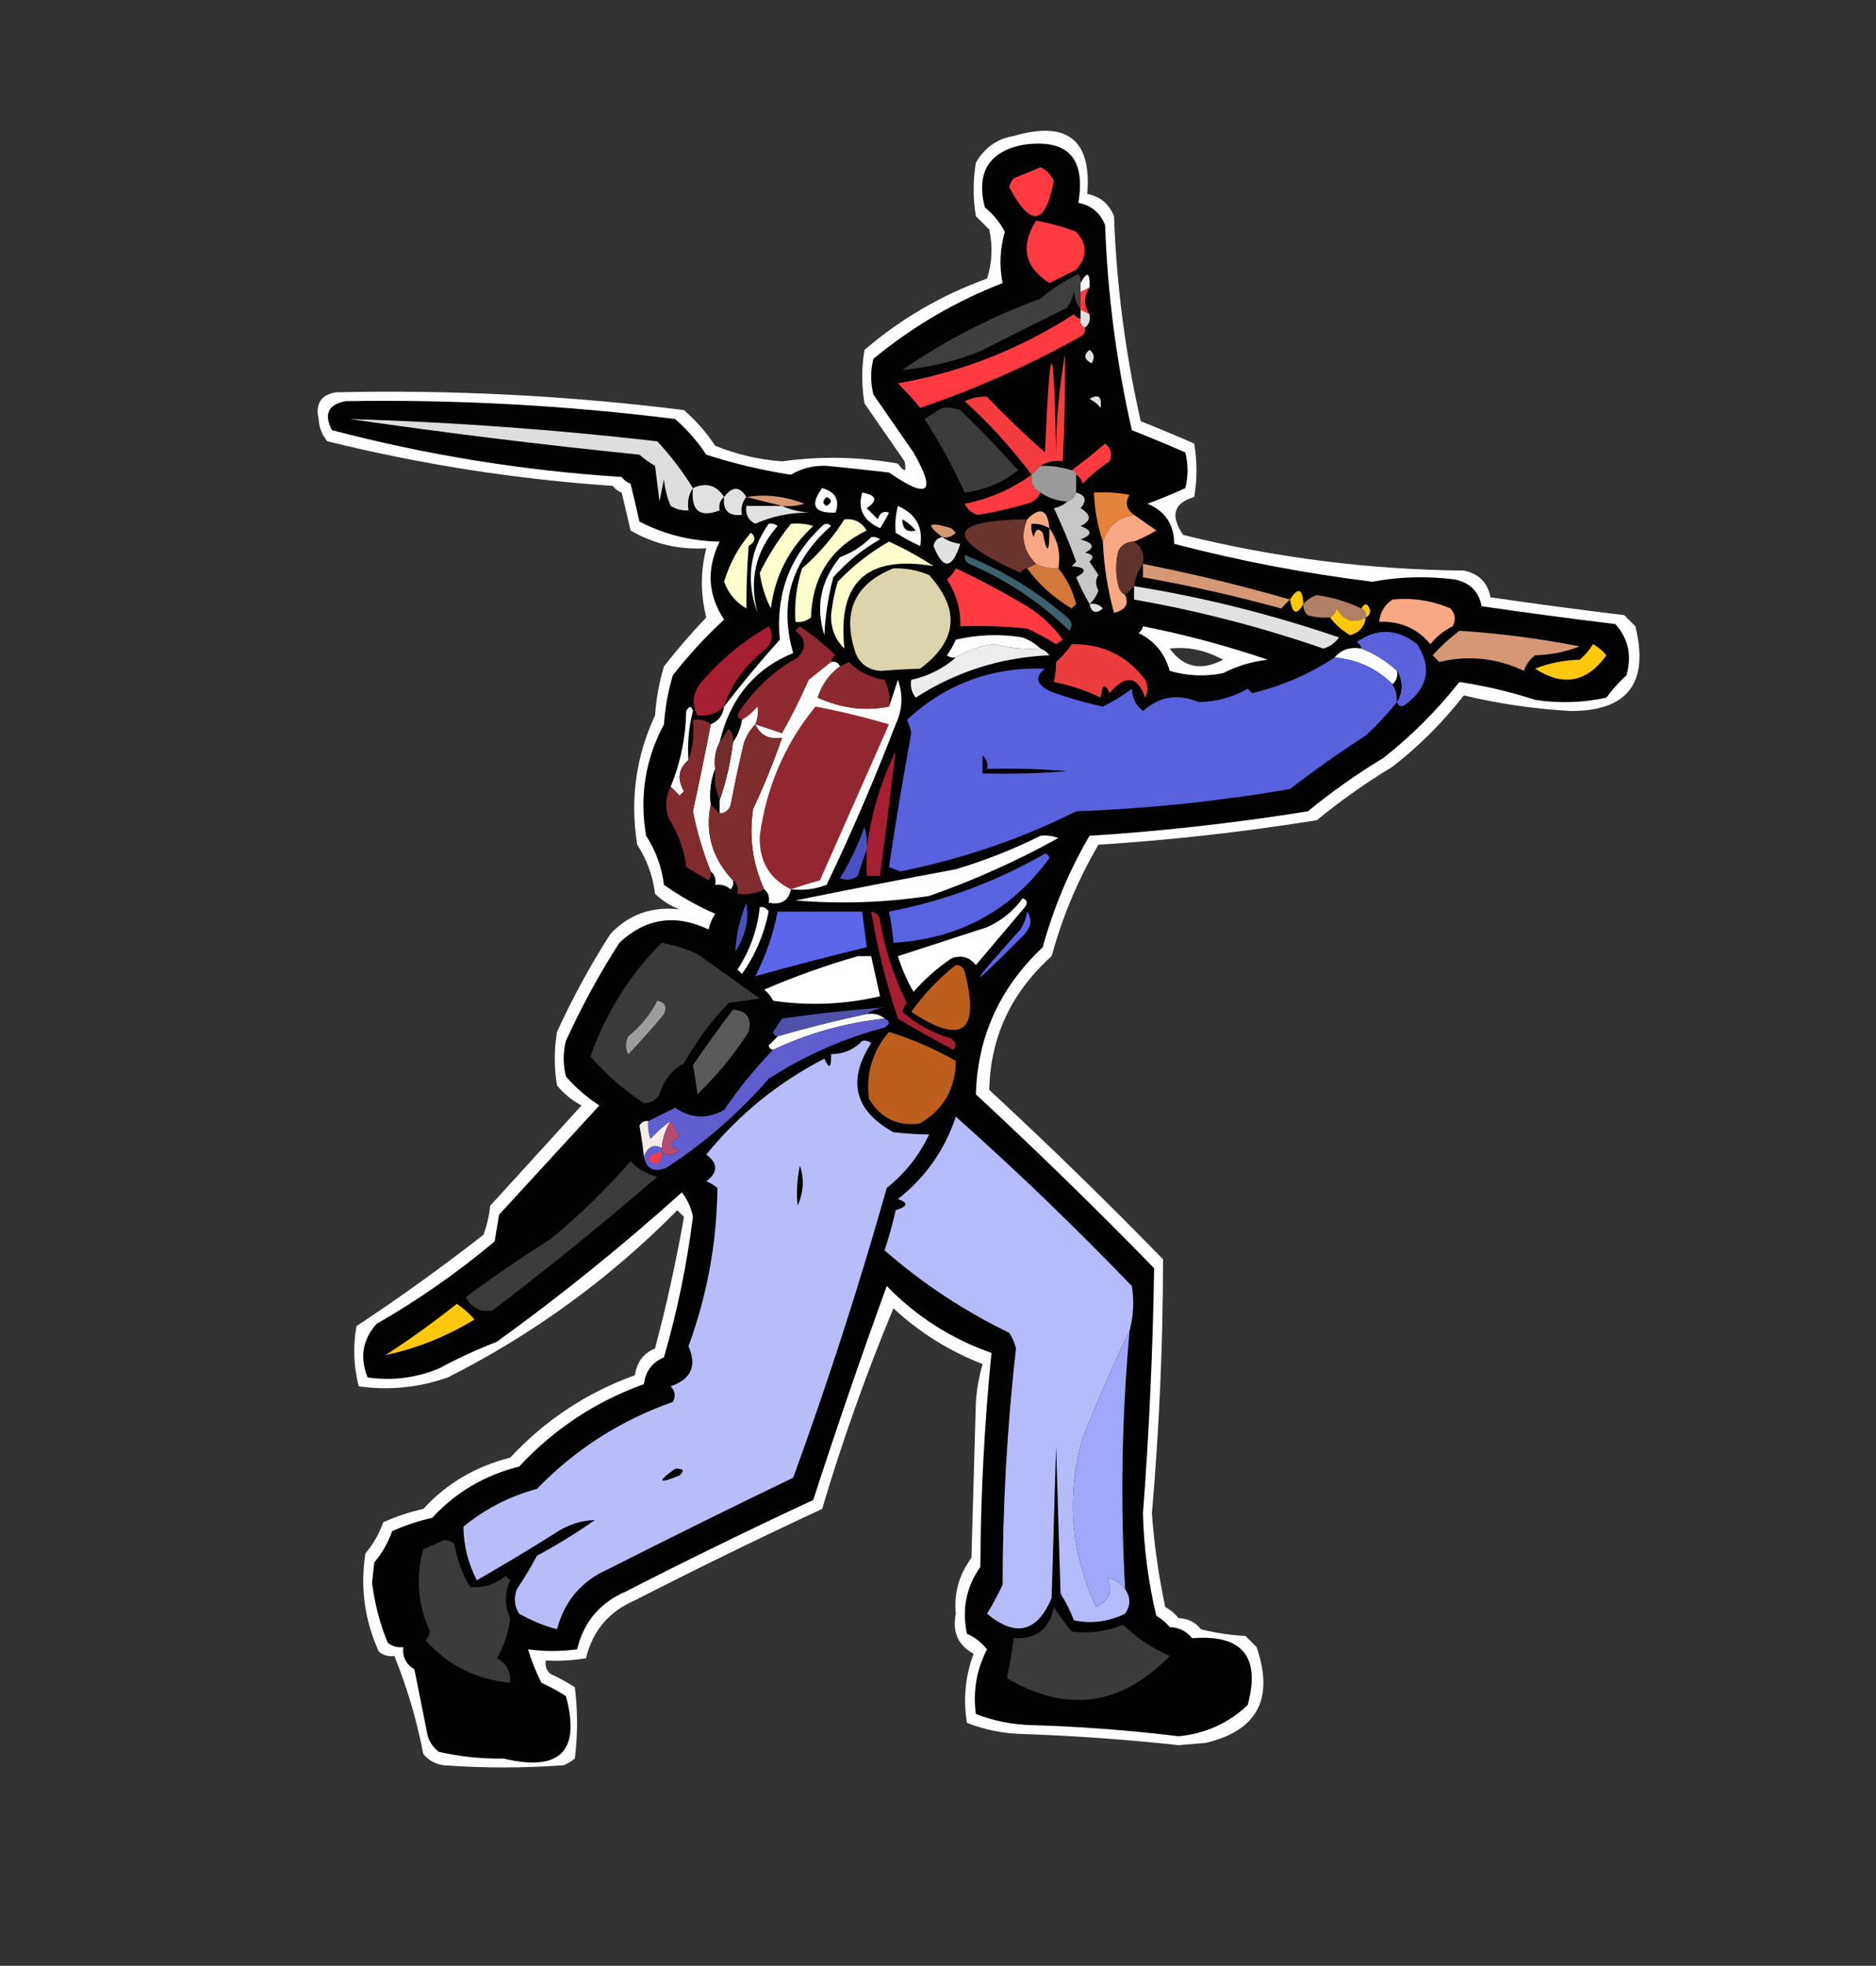 <?xml version="1.0" encoding="UTF-8"?>
<!DOCTYPE svg PUBLIC "-//W3C//DTD SVG 1.1//EN" "http://www.w3.org/Graphics/SVG/1.1/DTD/svg11.dtd">
<svg xmlns="http://www.w3.org/2000/svg" version="1.1" width="421px" height="441px" style="shape-rendering:geometricPrecision; text-rendering:geometricPrecision; image-rendering:optimizeQuality; fill-rule:evenodd; clip-rule:evenodd" xmlns:xlink="http://www.w3.org/1999/xlink">
<rect width="100%" height="100%" fill="#333333" stroke="none"/>
<g><path style="opacity:1" fill="#fefffe" d="M 227.5,30.5 C 239.498,27.019 244.998,31.352 244,43.5C 246.903,44.069 248.903,45.735 250,48.5C 250.553,64.03 252.553,79.363 256,94.5C 259.947,96.067 263.947,97.734 268,99.5C 268.667,103.5 268.667,107.5 268,111.5C 263.401,112.82 262.568,115.653 265.5,120C 286.184,125.123 307.184,127.79 328.5,128C 331.86,128.694 333.86,130.694 334.5,134C 344.489,135.453 354.489,136.787 364.5,138C 365.333,138.833 366.167,139.667 367,140.5C 370.124,153.187 365.29,159.521 352.5,159.5C 344.339,159.047 336.339,157.88 328.5,156C 323.833,162 318.5,167.333 312.5,172C 306.577,175.582 300.911,179.582 295.5,184C 279.242,186.62 262.909,188.453 246.5,189.5C 241.932,197.312 238.432,205.645 236,214.5C 226.923,222.643 222.257,232.643 222,244.5C 235.304,256.804 248.304,269.47 261,282.5C 260.988,301.523 260.154,320.523 258.5,339.5C 259.015,346.564 260.015,353.564 261.5,360.5C 262.646,361.145 263.646,361.978 264.5,363C 266.619,363.098 268.286,363.931 269.5,365.5C 272.785,366.324 276.118,366.824 279.5,367C 280.333,367.833 281.167,368.667 282,369.5C 285.977,381.119 282.144,388.285 270.5,391C 268.5,391.167 266.5,391.333 264.5,391.5C 252.865,390.23 241.198,389.396 229.5,389C 225.145,388.89 220.978,388.057 217,386.5C 216.121,381.162 216.621,375.996 218.5,371C 215.008,369.123 213.674,366.123 214.5,362C 214.057,357.385 215.224,353.218 218,349.5C 218.333,337.833 218.667,326.167 219,314.5C 219.218,311.574 219.718,308.74 220.5,306C 213.025,303.098 206.359,298.931 200.5,293.5C 194.378,308.198 189.045,323.198 184.5,338.5C 170.386,345.057 156.386,351.89 142.5,359C 136.672,361.495 133.005,365.829 131.5,372C 128.518,372.498 125.518,372.665 122.5,372.5C 122.281,373.675 122.614,374.675 123.5,375.5C 125.413,376.373 127.247,377.373 129,378.5C 129.667,383.833 129.667,389.167 129,394.5C 128.25,395.126 127.416,395.626 126.5,396C 117.5,396.667 108.5,396.667 99.5,396C 97.671,395.727 96.171,394.893 95,393.5C 93.518,385.848 91.352,378.515 88.5,371.5C 87.178,371.67 86.011,371.337 85,370.5C 81.818,363.48 80.818,356.147 82,348.5C 83.766,346.404 85.099,344.071 86,341.5C 88.875,340.196 91.875,339.196 95,338.5C 100.227,332.792 106.727,328.959 114.5,327C 122.323,318.586 131.656,312.419 142.5,308.5C 142.876,305.611 144.376,303.611 147,302.5C 149.583,292.752 151.75,282.919 153.5,273C 153,272.5 152.5,272 152,271.5C 136.836,286.824 119.67,299.324 100.5,309C 94.003,311.295 87.336,311.961 80.5,311C 79.368,306.587 79.201,302.087 80,297.5C 89.765,291.034 99.265,284.201 108.5,277C 109.264,274.931 109.764,272.764 110,270.5C 116.833,263 123.667,255.5 130.5,248C 128.376,246.878 126.543,245.378 125,243.5C 124.333,239.5 124.333,235.5 125,231.5C 128.492,223.847 132.492,216.513 137,209.5C 141.152,205.113 146.319,203.279 152.5,204C 150.413,203.208 148.579,202.041 147,200.5C 146.517,196.533 145.184,192.866 143,189.5C 141.371,179.367 142.704,169.7 147,160.5C 147.26,156.75 147.927,153.084 149,149.5C 151.98,145.686 155.146,142.019 158.5,138.5C 157.186,133.303 157.186,128.136 158.5,123C 152.341,123.361 146.674,122.028 141.5,119C 140.875,116.2 140.208,113.366 139.5,110.5C 138.692,110.192 138.025,109.692 137.5,109C 115.876,107.53 94.543,104.197 73.5,99C 72.296,97.647 71.629,95.981 71.5,94C 70.749,90.489 72.082,88.489 75.5,88C 101.589,87.422 127.589,88.755 153.5,92C 156.206,94.371 158.539,97.037 160.5,100C 165.297,101.949 170.297,103.116 175.5,103.5C 184.179,102.286 192.846,102.453 201.5,104C 203.015,106.105 203.515,105.939 203,103.5C 200,99.167 197,94.833 194,90.5C 193.333,86.5 193.333,82.5 194,78.5C 202.133,71.513 211.3,66.179 221.5,62.5C 222.659,58.878 222.825,55.211 222,51.5C 221,50.5 220,49.5 219,48.5C 218.333,44.5 218.333,40.5 219,36.5C 220.943,33.122 223.776,31.122 227.5,30.5 Z M 262.5,145.5 C 266.523,144.995 270.523,145.828 274.5,148C 269.555,150.592 265.555,149.758 262.5,145.5 Z"/></g>
<g><path style="opacity:1" fill="#010101" d="M 229.5,32.5 C 239.526,31.028 243.693,35.361 242,45.5C 244.903,46.069 246.903,47.735 248,50.5C 248.553,66.03 250.553,81.363 254,96.5C 257.947,98.067 261.947,99.734 266,101.5C 266.667,104.167 266.667,106.833 266,109.5C 263.19,110.79 260.357,111.957 257.5,113C 261.499,114.681 263.499,117.681 263.5,122C 278.193,125.846 293.026,128.679 308,130.5C 314.084,129.358 320.251,129.191 326.5,130C 329.86,130.694 331.86,132.694 332.5,136C 342.489,137.453 352.489,138.787 362.5,140C 365.428,143.257 366.262,147.091 365,151.5C 363.315,153.017 361.815,154.684 360.5,156.5C 355.198,157.663 349.864,157.829 344.5,157C 338.866,155.174 333.2,153.84 327.5,153C 322.5,159.333 316.833,165 310.5,170C 304.577,173.582 298.911,177.582 293.5,182C 277.242,184.62 260.909,186.453 244.5,187.5C 239.932,195.312 236.432,203.645 234,212.5C 224.361,221.565 219.361,232.565 219,245.5C 232.638,258.137 245.971,271.137 259,284.5C 258.722,302.843 257.889,321.176 256.5,339.5C 256.692,347.27 257.692,354.936 259.5,362.5C 260.646,363.145 261.646,363.978 262.5,365C 264.619,365.098 266.286,365.931 267.5,367.5C 278.765,366.597 282.931,371.597 280,382.5C 275.642,386.595 270.475,388.929 264.5,389.5C 253.54,388.16 242.54,387.327 231.5,387C 227.145,386.89 222.978,386.057 219,384.5C 218.316,379.405 219.149,374.571 221.5,370C 220.271,368.471 218.771,367.304 217,366.5C 215.826,361.06 216.826,356.06 220,351.5C 220.082,335.445 220.915,319.445 222.5,303.5C 213.525,300.371 205.691,295.371 199,288.5C 193.214,304.404 187.714,320.404 182.5,336.5C 168.386,343.057 154.386,349.89 140.5,357C 134.672,359.495 131.005,363.829 129.5,370C 125.759,370.502 122.092,370.502 118.5,370C 119.271,372.577 120.271,375.077 121.5,377.5C 123.413,378.373 125.247,379.373 127,380.5C 130.341,392.862 125.674,397.529 113,394.5C 108.083,394.577 103.25,394.077 98.5,393C 97.299,392.097 96.465,390.931 96,389.5C 95,384.5 94,379.5 93,374.5C 91.117,373.347 90.284,371.681 90.5,369.5C 89.178,369.67 88.011,369.337 87,368.5C 85.219,364.159 84.053,359.659 83.5,355C 83.667,353.5 83.833,352 84,350.5C 85.766,348.404 87.099,346.071 88,343.5C 90.875,342.196 93.875,341.196 97,340.5C 102.227,334.792 108.727,330.959 116.5,329C 124.323,320.586 133.656,314.419 144.5,310.5C 144.876,307.611 146.376,305.611 149,304.5C 151.981,294.209 154.148,283.709 155.5,273C 155.142,270.968 154.308,269.134 153,267.5C 139.745,279.425 125.912,290.592 111.5,301C 107.047,302.726 102.714,304.726 98.5,307C 93.338,309.129 88.005,309.796 82.5,309C 80.698,304.517 81.365,300.517 84.5,297C 93.886,291.612 102.719,285.446 111,278.5C 111.333,276.5 111.667,274.5 112,272.5C 119.5,264.333 127,256.167 134.5,248C 131.72,246.188 129.22,244.021 127,241.5C 126.333,238.833 126.333,236.167 127,233.5C 130.492,225.847 134.492,218.513 139,211.5C 144.867,205.975 151.533,204.975 159,208.5C 159.309,207.234 159.809,206.067 160.5,205C 156.455,203.227 152.622,201.06 149,198.5C 148.517,194.533 147.184,190.866 145,187.5C 143.474,178.679 144.808,170.346 149,162.5C 149.26,158.75 149.927,155.084 151,151.5C 154.465,147.033 158.298,142.867 162.5,139C 158.833,133.462 158.5,127.628 161.5,121.5C 155.051,121.392 149.051,119.892 143.5,117C 142.875,114.2 142.208,111.366 141.5,108.5C 140.692,108.192 140.025,107.692 139.5,107C 117.483,105.593 95.817,102.093 74.5,96.5C 72.638,92.932 73.638,90.766 77.5,90C 102.25,89.588 126.917,90.922 151.5,94C 154.206,96.371 156.539,99.037 158.5,102C 164.688,104.005 171.021,105.505 177.5,106.5C 179.913,105.051 182.58,104.384 185.5,104.5C 190.171,104.963 194.837,105.463 199.5,106C 208.38,112.114 210.213,110.614 205,101.5C 202,97.167 199,92.833 196,88.5C 195.333,85.833 195.333,83.167 196,80.5C 204.713,73.307 214.379,67.64 225,63.5C 224.224,59.697 224.39,55.864 225.5,52C 224.392,49.888 222.892,48.054 221,46.5C 219.047,38.718 221.88,34.051 229.5,32.5 Z M 262.5,145.5 C 265.555,149.758 269.555,150.592 274.5,148C 270.523,145.828 266.523,144.995 262.5,145.5 Z"/></g>
<g><path style="opacity:1" fill="#FF3A41" d="M 233.5,37.5 C 234.812,38.145 235.812,39.145 236.5,40.5C 234.637,50.596 231.303,51.096 226.5,42C 226.645,41.228 226.978,40.561 227.5,40C 229.611,39.155 231.611,38.322 233.5,37.5 Z"/></g>
<g><path style="opacity:1" fill="#FF3A41" d="M 232.5,49.5 C 235.568,50.022 238.568,50.855 241.5,52C 244.074,54.801 244.074,57.635 241.5,60.5C 239.5,61.5 237.5,62.5 235.5,63.5C 229.917,59.922 228.917,55.255 232.5,49.5 Z"/></g>
<g><path style="opacity:1" fill="#3F3F3F" d="M 242.5,63.5 C 242.5,64.167 242.5,64.833 242.5,65.5C 242.5,66.833 242.5,68.167 242.5,69.5C 241.71,68.391 241.21,67.058 241,65.5C 240.691,66.766 240.191,67.933 239.5,69C 232.833,72.333 226.167,75.667 219.5,79C 213.932,81.143 208.266,82.477 202.5,83C 212.112,76.36 222.445,71.027 233.5,67C 236.03,64.808 238.864,62.974 242,61.5C 242.464,62.094 242.631,62.761 242.5,63.5 Z"/></g>
<g><path style="opacity:1" fill="#fefffe" d="M 244.5,64.5 C 243.833,64.833 243.167,65.167 242.5,65.5C 242.5,64.833 242.5,64.167 242.5,63.5C 243.967,60.742 244.633,61.075 244.5,64.5 Z"/></g>
<g><path style="opacity:1" fill="#FF3A41" d="M 244.5,64.5 C 243.167,66.5 243.167,68.5 244.5,70.5C 243.833,70.167 243.167,69.833 242.5,69.5C 242.5,68.167 242.5,66.833 242.5,65.5C 243.167,65.167 243.833,64.833 244.5,64.5 Z"/></g>
<g><path style="opacity:1" fill="#DEDEDE" d="M 242.5,69.5 C 243.167,69.833 243.833,70.167 244.5,70.5C 244.737,71.791 244.404,72.791 243.5,73.5C 242.662,73.158 242.328,72.492 242.5,71.5C 242.5,70.833 242.5,70.167 242.5,69.5 Z"/></g>
<g><path style="opacity:1" fill="#FF3A41" d="M 242.5,71.5 C 242.328,72.492 242.662,73.158 243.5,73.5C 243.631,74.376 243.298,75.043 242.5,75.5C 231.002,81.915 219.002,87.248 206.5,91.5C 204.96,89.613 203.293,87.78 201.5,86C 215.693,83.489 228.859,78.322 241,70.5C 241.383,71.056 241.883,71.389 242.5,71.5 Z"/></g>
<g><path style="opacity:1" fill="#E0E1E0" d="M 244.5,78.5 C 245.573,79.251 245.74,80.251 245,81.5C 243.272,80.648 243.105,79.648 244.5,78.5 Z"/></g>
<g><path style="opacity:1" fill="#F43C3F" d="M 233.5,104.5 C 232.833,105.167 232.167,105.833 231.5,106.5C 227.098,100.591 222.098,95.091 216.5,90C 218.165,89.212 219.831,88.878 221.5,89C 225.682,93.349 230.015,97.515 234.5,101.5C 235.665,74.858 236.498,74.858 237,101.5C 237.035,94 237.702,86.666 239,79.5C 239.065,87.492 238.899,95.492 238.5,103.5C 236.585,103.216 234.919,103.549 233.5,104.5 Z"/></g>
<g><path style="opacity:1" fill="#E0E1E0" d="M 244.5,89.5 C 246.496,88.312 247.329,88.979 247,91.5C 246.292,90.62 245.458,89.953 244.5,89.5 Z"/></g>
<g><path style="opacity:1" fill="#3B3C3B" d="M 211.5,91.5 C 212.873,91.343 214.207,91.51 215.5,92C 220.015,96.348 224.349,100.848 228.5,105.5C 224.941,108.281 220.941,109.948 216.5,110.5C 213.925,104.857 210.925,99.357 207.5,94C 208.858,93.066 210.192,92.232 211.5,91.5 Z"/></g>
<g><path style="opacity:1" fill="#DEDEDE" d="M 155.5,109.5 C 154.549,110.919 154.216,112.585 154.5,114.5C 153.07,114.579 151.736,114.246 150.5,113.5C 149.692,111.577 149.192,109.577 149,107.5C 148.667,109.167 148.333,110.833 148,112.5C 147.667,109.833 147.333,107.167 147,104.5C 145.745,103.789 144.579,102.956 143.5,102C 121.781,99.802 100.115,97.135 78.5,94C 101.547,94.701 124.547,96.368 147.5,99C 150.548,102.29 153.215,105.79 155.5,109.5 Z"/></g>
<g><path style="opacity:1" fill="#FF3A41" d="M 241.5,106.5 C 241.5,105.833 241.167,105.5 240.5,105.5C 243.022,103.639 245.522,101.639 248,99.5C 249.365,100.593 249.699,101.926 249,103.5C 246.815,104.928 244.815,106.595 243,108.5C 242.722,107.584 242.222,106.918 241.5,106.5 Z"/></g>
<g><path style="opacity:1" fill="#9A9A9A" d="M 233.5,104.5 C 235.903,104.448 238.236,104.781 240.5,105.5C 241.167,105.5 241.5,105.833 241.5,106.5C 241.5,107.833 241.5,109.167 241.5,110.5C 241.167,111.5 240.5,112.167 239.5,112.5C 237.297,112.396 235.297,111.73 233.5,110.5C 231.896,109.713 231.229,108.38 231.5,106.5C 232.167,105.833 232.833,105.167 233.5,104.5 Z"/></g>
<g><path style="opacity:1" fill="#FF3A41" d="M 231.5,106.5 C 231.229,108.38 231.896,109.713 233.5,110.5C 232.942,111.79 231.942,112.623 230.5,113C 226.886,114.047 223.22,114.88 219.5,115.5C 218.09,115.132 217.09,114.299 216.5,113C 221.998,111.916 226.998,109.749 231.5,106.5 Z"/></g>
<g><path style="opacity:1" fill="#E0E1E0" d="M 162.5,111.5 C 161.596,112.209 161.263,113.209 161.5,114.5C 157,116.224 155,114.558 155.5,109.5C 158.468,108.158 160.802,108.825 162.5,111.5 Z"/></g>
<g><path style="opacity:1" fill="#E0E1E0" d="M 167.5,111.5 C 166.566,112.568 166.232,113.901 166.5,115.5C 163.5,115.833 162.167,114.5 162.5,111.5C 164.332,109.043 165.999,109.043 167.5,111.5 Z"/></g>
<g><path style="opacity:1" fill="#fefffe" d="M 184.5,109.5 C 187.506,110.349 188.506,112.183 187.5,115C 182.676,115.183 181.676,113.35 184.5,109.5 Z"/></g>
<g><path style="opacity:1" fill="#D69874" d="M 175.5,113.5 C 172.833,112.833 170.167,112.167 167.5,111.5C 171.862,110.811 176.195,111.311 180.5,113C 178.866,113.494 177.199,113.66 175.5,113.5 Z"/></g>
<g><path style="opacity:1" fill="#fefffe" d="M 193.5,110.5 C 196.731,111.098 197.064,112.264 194.5,114C 195.333,114.833 196.167,115.667 197,116.5C 197.423,115.044 198.256,114.544 199.5,115C 198.929,116.205 198.262,117.372 197.5,118.5C 193.715,116.795 192.382,114.128 193.5,110.5 Z"/></g>
<g><path style="opacity:1" fill="#E5823B" d="M 254.5,115.5 C 250.933,116.068 248.599,118.068 247.5,121.5C 246.313,118.054 245.646,114.387 245.5,110.5C 248.187,110.336 250.854,110.503 253.5,111C 252.419,112.711 252.752,114.211 254.5,115.5 Z"/></g>
<g><path style="opacity:1" fill="#000000" d="M 185.5,111.5 C 186.773,112.077 186.773,112.743 185.5,113.5C 184.537,113.03 184.537,112.363 185.5,111.5 Z"/></g>
<g><path style="opacity:1" fill="#E0E1E0" d="M 175.5,113.5 C 177.292,114.309 179.292,114.809 181.5,115C 177.236,114.984 173.236,115.817 169.5,117.5C 167.889,116.68 167.222,115.346 167.5,113.5C 170.167,113.5 172.833,113.5 175.5,113.5 Z"/></g>
<g><path style="opacity:1" fill="#fefffe" d="M 201.5,113.5 C 205.563,115.3 207.229,118.3 206.5,122.5C 204.587,121.627 202.753,120.627 201,119.5C 200.82,117.512 200.986,115.512 201.5,113.5 Z"/></g>
<g><path style="opacity:1" fill="#f9a884" d="M 235.5,118.5 C 237.439,121.294 238.106,124.294 237.5,127.5C 235.708,127.634 234.042,127.301 232.5,126.5C 229.61,123.608 228.943,120.274 230.5,116.5C 233.441,113.593 235.107,114.26 235.5,118.5 Z"/></g>
<g><path style="opacity:1" fill="#C7C7C7" d="M 241.5,110.5 C 243.652,111.077 243.985,112.244 242.5,114C 244.957,115.512 244.957,116.846 242.5,118C 245.167,119 245.167,120 242.5,121C 245.464,121.84 245.797,122.84 243.5,124C 245.301,124.317 245.634,124.984 244.5,126C 245.167,127 245.833,128 246.5,129C 245.802,129.971 245.802,131.137 246.5,132.5C 246.058,133.739 245.391,134.739 244.5,135.5C 243.394,133.577 242.394,131.577 241.5,129.5C 244.076,128.117 243.742,127.283 240.5,127C 240.833,126.667 241.167,126.333 241.5,126C 240.029,121.919 238.362,117.919 236.5,114C 237.737,113.768 238.737,113.268 239.5,112.5C 240.5,112.167 241.167,111.5 241.5,110.5 Z"/></g>
<g><path style="opacity:1" fill="#6B332D" d="M 230.5,116.5 C 228.943,120.274 229.61,123.608 232.5,126.5C 231.833,126.833 231.167,127.167 230.5,127.5C 229.883,127.611 229.383,127.944 229,128.5C 211.872,120.759 212.372,116.759 230.5,116.5 Z"/></g>
<g><path style="opacity:1" fill="#f9a884" d="M 254.5,115.5 C 256.138,116.657 257.804,117.824 259.5,119C 257.825,119.985 256.158,120.819 254.5,121.5C 252.983,121.511 251.816,122.177 251,123.5C 250.333,126.167 250.333,128.833 251,131.5C 251.278,132.416 251.778,133.082 252.5,133.5C 253.41,135.501 252.577,136.835 250,137.5C 248.561,132.264 247.728,126.931 247.5,121.5C 248.599,118.068 250.933,116.068 254.5,115.5 Z"/></g>
<g><path style="opacity:1" fill="#FFFFCD" d="M 189.5,116.5 C 191.681,116.284 193.347,117.117 194.5,119C 186.459,122.895 182.292,129.395 182,138.5C 180.989,139.337 179.822,139.67 178.5,139.5C 178.234,135.395 178.734,131.395 180,127.5C 183.744,124.262 186.91,120.595 189.5,116.5 Z"/></g>
<g><path style="opacity:1" fill="#000000" d="M 202.5,116.5 C 203.627,117.122 204.627,117.955 205.5,119C 203.511,119.519 202.511,118.686 202.5,116.5 Z"/></g>
<g><path style="opacity:1" fill="#fefffe" d="M 172.5,117.5 C 173.239,117.369 173.906,117.536 174.5,118C 169.56,123.635 168.06,130.135 170,137.5C 167.352,130.29 168.185,123.623 172.5,117.5 Z"/></g>
<g><path style="opacity:1" fill="#FFFFCD" d="M 177.5,117.5 C 179.199,117.34 180.866,117.506 182.5,118C 177.069,123.029 173.902,129.196 173,136.5C 171.733,134.026 170.899,131.359 170.5,128.5C 172.429,124.572 174.762,120.905 177.5,117.5 Z"/></g>
<g><path style="opacity:1" fill="#fefffe" d="M 161.5,166.5 C 160.539,168.265 160.205,170.265 160.5,172.5C 159.527,174.948 159.194,177.615 159.5,180.5C 158.192,186.919 159.859,192.585 164.5,197.5C 164.631,198.239 164.464,198.906 164,199.5C 162.989,198.663 161.822,198.33 160.5,198.5C 160.737,197.209 160.404,196.209 159.5,195.5C 157.751,191.157 156.418,186.657 155.5,182C 156.915,175.506 158.249,169.006 159.5,162.5C 161.262,161.738 162.262,160.404 162.5,158.5C 166.426,153.398 170.592,148.398 175,143.5C 174.035,133.326 177.202,124.826 184.5,118C 185.167,117.333 185.833,117.333 186.5,118C 177.614,125.806 174.78,135.306 178,146.5C 169.288,150.083 163.788,156.75 161.5,166.5 Z"/></g>
<g><path style="opacity:1" fill="#D69874" d="M 211.5,120.5 C 207.599,117.575 208.266,116.909 213.5,118.5C 213.833,118.833 214.167,119.167 214.5,119.5C 213.675,120.386 212.675,120.719 211.5,120.5 Z"/></g>
<g><path style="opacity:1" fill="#000000" d="M 235.5,118.5 C 235.508,124.208 235.008,124.541 234,119.5C 232.984,118.366 232.317,118.699 232,120.5C 231.517,119.552 231.351,118.552 231.5,117.5C 232.959,117.433 234.292,117.766 235.5,118.5 Z"/></g>
<g><path style="opacity:1" fill="#FFFFCD" d="M 168.5,119.5 C 169.713,120.497 169.546,121.497 168,122.5C 167.646,127.338 167.48,132.005 167.5,136.5C 165.11,135.109 163.443,133.109 162.5,130.5C 163.736,126.357 165.736,122.691 168.5,119.5 Z"/></g>
<g><path style="opacity:1" fill="#fefffe" d="M 195.5,120.5 C 196.239,120.369 196.906,120.536 197.5,121C 193.542,123.234 190.042,126.067 187,129.5C 185.874,133.749 185.208,138.082 185,142.5C 182.985,136.165 184.152,130.331 188.5,125C 191.239,123.974 193.572,122.474 195.5,120.5 Z"/></g>
<g><path style="opacity:1" fill="#E0E1E0" d="M 211.5,120.5 C 212.609,121.29 213.942,121.79 215.5,122C 213.647,127.747 211.647,127.914 209.5,122.5C 209.747,121.287 210.414,120.62 211.5,120.5 Z"/></g>
<g><path style="opacity:1" fill="#FFFFCD" d="M 199.5,121.5 C 202.967,123.067 206.3,124.901 209.5,127C 194.556,124.448 187.889,130.615 189.5,145.5C 187.444,143.513 186.444,141.013 186.5,138C 186.762,135.453 187.262,132.953 188,130.5C 191.485,126.866 195.318,123.866 199.5,121.5 Z"/></g>
<g><path style="opacity:1" fill="#5F322C" d="M 254.5,121.5 C 256.213,122.635 256.88,124.302 256.5,126.5C 255.463,127.93 254.796,129.597 254.5,131.5C 253.833,132.167 253.167,132.833 252.5,133.5C 251.778,133.082 251.278,132.416 251,131.5C 250.333,128.833 250.333,126.167 251,123.5C 251.816,122.177 252.983,121.511 254.5,121.5 Z"/></g>
<g><path style="opacity:1" fill="#3F616E" d="M 216.5,124.5 C 224.972,127.9 232.639,132.567 239.5,138.5C 240.583,139.365 240.749,140.365 240,141.5C 233.446,135.136 225.946,130.136 217.5,126.5C 216.702,126.043 216.369,125.376 216.5,124.5 Z"/></g>
<g><path style="opacity:1" fill="#D2783A" d="M 232.5,126.5 C 234.042,127.301 235.708,127.634 237.5,127.5C 239.383,129.763 240.716,132.43 241.5,135.5C 241.167,135.833 240.833,136.167 240.5,136.5C 236.452,134.11 233.118,131.11 230.5,127.5C 231.167,127.167 231.833,126.833 232.5,126.5 Z"/></g>
<g><path style="opacity:1" fill="#D69874" d="M 256.5,126.5 C 267.722,128.723 278.722,131.39 289.5,134.5C 288.849,135.091 288.182,135.757 287.5,136.5C 277.268,133.692 266.935,131.359 256.5,129.5C 256.5,128.5 256.5,127.5 256.5,126.5 Z"/></g>
<g><path style="opacity:1" fill="#DCD4AB" d="M 200.5,127.5 C 203.271,127.421 205.937,127.921 208.5,129C 215.543,136.772 214.877,143.772 206.5,150C 203.355,150.111 200.355,150.278 197.5,150.5C 194.832,150.255 192.998,148.921 192,146.5C 188.922,137.334 191.755,131 200.5,127.5 Z"/></g>
<g><path style="opacity:1" fill="#FF3A41" d="M 214.5,127.5 C 219.965,130.066 225.298,132.899 230.5,136C 233.645,137.978 236.312,140.478 238.5,143.5C 238,143.833 237.5,144.167 237,144.5C 234.929,143.213 232.762,142.047 230.5,141C 225.511,140.501 220.511,140.334 215.5,140.5C 215.613,136.673 214.613,133.173 212.5,130C 213.381,129.292 214.047,128.458 214.5,127.5 Z"/></g>
<g><path style="opacity:1" fill="#E0E1E0" d="M 254.5,131.5 C 269.924,133.963 285.257,137.796 300.5,143C 299.601,144.236 298.434,145.07 297,145.5C 283.109,140.702 268.943,137.035 254.5,134.5C 254.5,133.5 254.5,132.5 254.5,131.5 Z"/></g>
<g><path style="opacity:1" fill="#fec90d" d="M 292.5,135.5 C 291.031,138.1 290.031,137.767 289.5,134.5C 291.306,131.662 292.306,131.995 292.5,135.5 Z"/></g>
<g><path style="opacity:1" fill="#B18064" d="M 305.5,136.5 C 306.338,136.842 306.672,137.508 306.5,138.5C 303.788,139.987 301.621,139.321 300,136.5C 299.722,137.416 299.222,138.082 298.5,138.5C 296.801,138.66 295.134,138.494 293.5,138C 292.748,137.329 292.414,136.496 292.5,135.5C 293.261,134.609 294.261,133.942 295.5,133.5C 299.059,134.005 302.392,135.005 305.5,136.5 Z"/></g>
<g><path style="opacity:1" fill="#f9a884" d="M 312.5,134.5 C 317.041,134.052 321.374,134.719 325.5,136.5C 326.614,137.723 326.781,139.056 326,140.5C 324.045,141.453 322.378,142.787 321,144.5C 318.035,140.96 314.201,139.293 309.5,139.5C 309.721,137.336 310.721,135.67 312.5,134.5 Z"/></g>
<g><path style="opacity:1" fill="#E0E1E0" d="M 244.5,135.5 C 245.675,135.281 246.675,135.614 247.5,136.5C 245.948,137.798 244.948,137.465 244.5,135.5 Z"/></g>
<g><path style="opacity:1" fill="#fec90d" d="M 305.5,136.5 C 306.302,135.115 306.969,135.282 307.5,137C 307.43,137.765 307.097,138.265 306.5,138.5C 306.672,137.508 306.338,136.842 305.5,136.5 Z"/></g>
<g><path style="opacity:1" fill="#fec90d" d="M 306.5,138.5 C 306.238,140.564 305.071,141.897 303,142.5C 301.141,141.421 299.641,140.088 298.5,138.5C 299.222,138.082 299.722,137.416 300,136.5C 301.621,139.321 303.788,139.987 306.5,138.5 Z"/></g>
<g><path style="opacity:1" fill="#A51E32" d="M 162.5,158.5 C 160.858,160.081 158.858,160.747 156.5,160.5C 155.25,158.032 155.417,155.699 157,153.5C 161.458,148.199 166.625,143.866 172.5,140.5C 173.568,142.187 173.401,143.854 172,145.5C 167.43,148.889 164.264,153.223 162.5,158.5 Z"/></g>
<g><path style="opacity:1" fill="#8F2831" d="M 186.5,148.5 C 184.877,149.779 183.21,151.113 181.5,152.5C 179.685,156.623 177.685,160.623 175.5,164.5C 173.47,163.828 171.47,163.162 169.5,162.5C 170.028,161.153 170.195,159.819 170,158.5C 168.961,159.71 167.794,160.71 166.5,161.5C 165.475,161.103 165.308,160.437 166,159.5C 169.489,154.335 173.822,150.335 179,147.5C 181.078,145.319 180.911,143.319 178.5,141.5C 178.833,141.167 179.167,140.833 179.5,140.5C 182.35,142.427 185.017,144.594 187.5,147C 186.944,147.383 186.611,147.883 186.5,148.5 Z"/></g>
<g><path style="opacity:1" fill="#fefffe" d="M 256.5,140.5 C 265.993,142.373 275.327,144.873 284.5,148C 280.981,148.395 277.648,149.395 274.5,151C 270.459,151.827 266.459,151.66 262.5,150.5C 261.428,146.598 259.095,143.764 255.5,142C 256.056,141.617 256.389,141.117 256.5,140.5 Z M 262.5,145.5 C 265.555,149.758 269.555,150.592 274.5,148C 270.523,145.828 266.523,144.995 262.5,145.5 Z"/></g>
<g><path style="opacity:1" fill="#5A61DB" d="M 313.5,157.5 C 314.833,155.167 314.833,152.833 313.5,150.5C 311.1,148.306 308.434,146.639 305.5,145.5C 305.389,144.883 305.056,144.383 304.5,144C 309.071,140.841 313.571,141.007 318,144.5C 321.372,149.646 320.539,154.146 315.5,158C 314.563,158.692 313.897,158.525 313.5,157.5 Z"/></g>
<g><path style="opacity:1" fill="#D69874" d="M 327.5,141.5 C 336.665,142.103 345.665,143.27 354.5,145C 351.362,146.244 348.028,146.911 344.5,147C 343.299,147.903 342.465,149.069 342,150.5C 335.868,147.61 329.534,146.943 323,148.5C 322.5,148 322,147.5 321.5,147C 323.396,144.932 325.396,143.099 327.5,141.5 Z"/></g>
<g><path style="opacity:1" fill="#fefffe" d="M 233.5,145.5 C 229.941,145.716 226.441,145.382 223,144.5C 219.85,144.947 217.017,145.947 214.5,147.5C 213.761,147.631 213.094,147.464 212.5,147C 213.293,145.915 213.96,144.748 214.5,143.5C 219.467,142.338 224.467,142.171 229.5,143C 231.066,143.608 232.4,144.442 233.5,145.5 Z"/></g>
<g><path style="opacity:1" fill="#EB3D3E" d="M 240.5,144.5 C 247.462,144.418 252.962,147.084 257,152.5C 257.667,153.833 257.667,155.167 257,156.5C 255.231,151.584 252.564,151.251 249,155.5C 248.026,153.122 247.359,153.456 247,156.5C 243.692,154.884 240.192,153.717 236.5,153C 236.799,151.68 236.966,150.18 237,148.5C 238.376,147.295 239.542,145.962 240.5,144.5 Z"/></g>
<g><path style="opacity:1" fill="#fec90d" d="M 357.5,144.5 C 358.627,145.122 359.627,145.955 360.5,147C 356.137,153.1 350.804,154.1 344.5,150C 347.638,148.756 350.972,148.089 354.5,148C 355.71,146.961 356.71,145.794 357.5,144.5 Z"/></g>
<g><path style="opacity:1" fill="#EDEDED" d="M 233.5,145.5 C 234.289,145.783 234.956,146.283 235.5,147C 224.597,147.475 214.597,150.642 205.5,156.5C 204.571,155.311 204.238,153.978 204.5,152.5C 208.302,151.68 211.636,150.014 214.5,147.5C 217.017,145.947 219.85,144.947 223,144.5C 226.441,145.382 229.941,145.716 233.5,145.5 Z"/></g>
<g><path style="opacity:1" fill="#fefffe" d="M 305.5,145.5 C 308.434,146.639 311.1,148.306 313.5,150.5C 313.737,151.791 313.404,152.791 312.5,153.5C 308.982,149.982 304.649,147.982 299.5,147.5C 300.99,145.72 302.99,145.054 305.5,145.5 Z"/></g>
<g><path style="opacity:1" fill="#5961DD" d="M 299.5,147.5 C 304.649,147.982 308.982,149.982 312.5,153.5C 313.234,154.708 313.567,156.041 313.5,157.5C 311.4,160.104 309.067,162.604 306.5,165C 300.692,168.743 295.025,172.743 289.5,177C 273.626,179.743 257.626,181.409 241.5,182C 229.26,188.153 216.093,192.653 202,195.5C 201.167,195.167 200.333,194.833 199.5,194.5C 200.979,184.486 202.645,174.486 204.5,164.5C 204.32,163.446 203.987,162.446 203.5,161.5C 212.217,153.426 222.551,149.593 234.5,150C 232.193,151.828 232.526,153.494 235.5,155C 239.411,156.47 243.411,157.637 247.5,158.5C 249.775,157.402 251.942,156.068 254,154.5C 254.098,156.619 254.931,158.286 256.5,159.5C 260.208,156.201 264.375,155.534 269,157.5C 272.949,157.43 276.616,156.43 280,154.5C 280.333,154.833 280.667,155.167 281,155.5C 287.684,153.888 293.851,151.221 299.5,147.5 Z"/></g>
<g><path style="opacity:1" fill="#fefffe" d="M 186.5,148.5 C 187.492,148.328 188.158,148.662 188.5,149.5C 186.12,151.237 184.453,153.57 183.5,156.5C 188.8,158.907 194.134,159.574 199.5,158.5C 200.165,156.631 200.831,154.631 201.5,152.5C 202.711,155.876 202.544,159.209 201,162.5C 196.32,174.706 191.153,186.706 185.5,198.5C 182.914,199.48 180.247,199.813 177.5,199.5C 176.952,202.084 175.285,203.084 172.5,202.5C 172.737,201.209 172.404,200.209 171.5,199.5C 168.896,193.817 168.062,187.817 169,181.5C 171.462,176.248 173.629,170.915 175.5,165.5C 172.607,165.969 170.607,164.969 169.5,162.5C 171.47,163.162 173.47,163.828 175.5,164.5C 177.685,160.623 179.685,156.623 181.5,152.5C 183.21,151.113 184.877,149.779 186.5,148.5 Z"/></g>
<g><path style="opacity:1" fill="#8C2930" d="M 199.5,158.5 C 194.134,159.574 188.8,158.907 183.5,156.5C 184.453,153.57 186.12,151.237 188.5,149.5C 189.15,149.196 189.817,148.863 190.5,148.5C 192.693,150.721 195.36,152.054 198.5,152.5C 199.466,154.396 199.799,156.396 199.5,158.5 Z"/></g>
<g><path style="opacity:1" fill="#000000" d="M 313.5,150.5 C 314.833,152.833 314.833,155.167 313.5,157.5C 313.567,156.041 313.234,154.708 312.5,153.5C 313.404,152.791 313.737,151.791 313.5,150.5 Z"/></g>
<g><path style="opacity:1" fill="#fefffe" d="M 154.5,170.5 C 152.255,172.417 151.922,174.75 153.5,177.5C 153.167,177.833 152.833,178.167 152.5,178.5C 151.818,177.757 151.151,177.091 150.5,176.5C 152.716,171.085 153.883,165.418 154,159.5C 154.654,158.304 155.154,158.304 155.5,159.5C 154.574,163.094 154.241,166.76 154.5,170.5 Z"/></g>
<g><path style="opacity:1" fill="#fefffe" d="M 169.5,162.5 C 168.442,163.6 167.608,164.934 167,166.5C 165.872,171.139 164.872,175.805 164,180.5C 163.583,181.756 162.75,182.423 161.5,182.5C 161.5,181.5 161.5,180.5 161.5,179.5C 162.943,175.385 163.943,171.052 164.5,166.5C 165.537,165.07 166.204,163.403 166.5,161.5C 167.794,160.71 168.961,159.71 170,158.5C 170.195,159.819 170.028,161.153 169.5,162.5 Z"/></g>
<g><path style="opacity:1" fill="#922731" d="M 177.5,199.5 C 172.645,197.143 170.312,193.143 170.5,187.5C 171.985,176.544 176.152,166.877 183,158.5C 188.583,159.568 194.083,160.901 199.5,162.5C 194.333,174.167 189.167,185.833 184,197.5C 181.723,198.117 179.556,198.784 177.5,199.5 Z"/></g>
<g><path style="opacity:1" fill="#822B2F" d="M 159.5,162.5 C 158.249,169.006 156.915,175.506 155.5,182C 156.418,186.657 157.751,191.157 159.5,195.5C 159.631,196.239 159.464,196.906 159,197.5C 157.333,196.5 155.667,195.5 154,194.5C 153.517,190.533 152.184,186.866 150,183.5C 149.204,180.961 149.371,178.628 150.5,176.5C 151.151,177.091 151.818,177.757 152.5,178.5C 152.833,178.167 153.167,177.833 153.5,177.5C 151.922,174.75 152.255,172.417 154.5,170.5C 155.477,167.713 155.81,164.713 155.5,161.5C 157.099,161.232 158.432,161.566 159.5,162.5 Z"/></g>
<g><path style="opacity:1" fill="#712D2D" d="M 164.5,166.5 C 163.943,171.052 162.943,175.385 161.5,179.5C 160.532,177.393 160.198,175.059 160.5,172.5C 160.205,170.265 160.539,168.265 161.5,166.5C 162.158,165.602 162.824,164.602 163.5,163.5C 164.386,164.325 164.719,165.325 164.5,166.5 Z"/></g>
<g><path style="opacity:1" fill="#7F2C2F" d="M 169.5,162.5 C 170.607,164.969 172.607,165.969 175.5,165.5C 173.629,170.915 171.462,176.248 169,181.5C 168.062,187.817 168.896,193.817 171.5,199.5C 169.735,200.461 167.735,200.795 165.5,200.5C 165.737,199.209 165.404,198.209 164.5,197.5C 159.859,192.585 158.192,186.919 159.5,180.5C 160.167,181.167 160.833,181.833 161.5,182.5C 162.75,182.423 163.583,181.756 164,180.5C 164.872,175.805 165.872,171.139 167,166.5C 167.608,164.934 168.442,163.6 169.5,162.5 Z"/></g>
<g><path style="opacity:1" fill="#A51E32" d="M 194.5,190.5 C 195.398,182.93 197.565,175.596 201,168.5C 199.889,177.786 198.722,187.12 197.5,196.5C 196.5,196.5 195.5,196.5 194.5,196.5C 194.5,194.5 194.5,192.5 194.5,190.5 Z"/></g>
<g><path style="opacity:1" fill="#000000" d="M 220.5,169.5 C 221.404,170.209 221.737,171.209 221.5,172.5C 227.509,172.334 233.509,172.501 239.5,173C 233.175,173.5 226.842,173.666 220.5,173.5C 220.5,172.167 220.5,170.833 220.5,169.5 Z"/></g>
<g><path style="opacity:1" fill="#000000" d="M 160.5,172.5 C 160.198,175.059 160.532,177.393 161.5,179.5C 161.5,180.5 161.5,181.5 161.5,182.5C 160.833,181.833 160.167,181.167 159.5,180.5C 159.194,177.615 159.527,174.948 160.5,172.5 Z"/></g>
<g><path style="opacity:1" fill="#4A51C1" d="M 194.5,190.5 C 193.835,192.369 193.169,194.369 192.5,196.5C 191.232,197.428 189.899,197.595 188.5,197C 190.734,193.364 192.568,189.531 194,185.5C 194.494,187.134 194.66,188.801 194.5,190.5 Z"/></g>
<g><path style="opacity:1" fill="#fefffe" d="M 233.5,187.5 C 234.873,187.343 236.207,187.51 237.5,188C 228.188,193.157 218.522,197.49 208.5,201C 198.545,202.498 188.545,202.831 178.5,202C 190.398,199.582 202.398,197.248 214.5,195C 221.146,193 227.48,190.5 233.5,187.5 Z"/></g>
<g><path style="opacity:1" fill="#5962E1" d="M 234.5,191.5 C 235.043,191.56 235.376,191.893 235.5,192.5C 226.954,204.263 215.288,210.596 200.5,211.5C 200.326,209.139 199.993,206.806 199.5,204.5C 211.953,202.099 223.619,197.766 234.5,191.5 Z"/></g>
<g><path style="opacity:1" fill="#fefffe" d="M 229.5,201.5 C 230.525,201.897 230.692,202.563 230,203.5C 226.333,207.833 222.667,212.167 219,216.5C 217.534,214.675 215.701,214.175 213.5,215C 210.37,217.128 207.537,219.628 205,222.5C 203.55,219.992 202.383,217.325 201.5,214.5C 208.14,212.338 214.806,210.171 221.5,208C 224.787,206.533 227.454,204.366 229.5,201.5 Z"/></g>
<g><path style="opacity:1" fill="#4A51C1" d="M 167.5,202.5 C 168.153,206.249 167.319,209.916 165,213.5C 165.203,209.737 166.036,206.07 167.5,202.5 Z"/></g>
<g><path style="opacity:1" fill="#fefffe" d="M 170.5,203.5 C 171.376,203.369 172.043,203.702 172.5,204.5C 171.45,209.672 169.45,214.339 166.5,218.5C 166.167,218.167 165.833,217.833 165.5,217.5C 168.308,213.221 169.975,208.555 170.5,203.5 Z"/></g>
<g><path style="opacity:1" fill="#5D65EA" d="M 174.5,204.5 C 180.833,204.5 187.167,204.5 193.5,204.5C 193.833,207.167 194.167,209.833 194.5,212.5C 186.041,214.531 177.707,216.697 169.5,219C 171.863,214.411 173.53,209.577 174.5,204.5 Z"/></g>
<g><path style="opacity:1" fill="#A51E32" d="M 195.5,204.5 C 196.586,204.62 197.253,205.287 197.5,206.5C 198.604,212.979 200.604,219.146 203.5,225C 202.978,225.561 202.645,226.228 202.5,227C 205.69,229.764 209.356,231.764 213.5,233C 214.451,233.718 214.617,234.551 214,235.5C 209.753,233.293 205.586,230.96 201.5,228.5C 198.882,220.648 196.882,212.648 195.5,204.5 Z"/></g>
<g><path style="opacity:1" fill="#5D65EA" d="M 230.5,204.5 C 231.621,206.089 231.454,207.756 230,209.5C 216.823,222.745 216.49,222.411 229,208.5C 229.791,207.255 230.291,205.922 230.5,204.5 Z"/></g>
<g><path style="opacity:1" fill="#3A3A3A" d="M 148.5,211.5 C 151.253,212.022 153.92,212.856 156.5,214C 161.167,217.333 165.833,220.667 170.5,224C 168.167,224.333 165.833,224.667 163.5,225C 159.588,229.077 156.255,233.577 153.5,238.5C 150.721,240.043 148.887,242.377 148,245.5C 147.196,246.804 146.029,247.471 144.5,247.5C 140.02,244.518 136.02,241.018 132.5,237C 135.99,227.151 141.324,218.651 148.5,211.5 Z"/></g>
<g><path style="opacity:1" fill="#fefffe" d="M 192.5,214.5 C 193.5,214.5 194.5,214.5 195.5,214.5C 196.167,217.5 196.833,220.5 197.5,223.5C 189.556,225.353 181.556,225.687 173.5,224.5C 173.023,223.522 172.357,222.689 171.5,222C 178.413,219.029 185.413,216.529 192.5,214.5 Z"/></g>
<g><path style="opacity:1" fill="#BC5E1E" d="M 214.5,216.5 C 215.497,216.47 216.164,216.97 216.5,218C 219.961,231.557 215.961,234.557 204.5,227C 207.363,222.972 210.696,219.472 214.5,216.5 Z"/></g>
<g><path style="opacity:1" fill="#9C9D9C" d="M 147.5,224.5 C 149.225,224.843 149.725,225.843 149,227.5C 146.507,230.514 143.841,233.514 141,236.5C 140.333,235.167 140.333,233.833 141,232.5C 143.797,230.217 145.964,227.551 147.5,224.5 Z"/></g>
<g><path style="opacity:1" fill="#5051A9" d="M 194.5,227.5 C 187.88,228.896 181.214,230.563 174.5,232.5C 173.957,232.44 173.624,232.107 173.5,231.5C 174.167,230.5 174.833,229.5 175.5,228.5C 183.179,227.389 190.846,226.556 198.5,226C 196.942,226.21 195.609,226.71 194.5,227.5 Z"/></g>
<g><path style="opacity:1" fill="#595A59" d="M 164.5,226.5 C 167.633,226.761 168.8,228.428 168,231.5C 164.703,236.628 160.87,241.294 156.5,245.5C 156.266,243.339 155.933,241.172 155.5,239C 158.387,234.716 161.387,230.549 164.5,226.5 Z"/></g>
<g><path style="opacity:1" fill="#fefffe" d="M 194.5,227.5 C 196.099,227.232 197.432,227.566 198.5,228.5C 189.667,229.458 181.334,231.791 173.5,235.5C 172.957,235.44 172.624,235.107 172.5,234.5C 173.243,233.818 173.909,233.151 174.5,232.5C 181.214,230.563 187.88,228.896 194.5,227.5 Z"/></g>
<g><path style="opacity:1" fill="#605ECF" d="M 198.5,228.5 C 199.773,229.077 199.773,229.743 198.5,230.5C 189.225,232.971 180.558,236.805 172.5,242C 165.697,249.813 158.03,256.48 149.5,262C 146.738,263.077 145.072,262.244 144.5,259.5C 145.345,257.238 146.678,256.571 148.5,257.5C 148.5,257.833 148.5,258.167 148.5,258.5C 149.789,259.501 151.122,259.334 152.5,258C 150.109,257.309 150.109,256.309 152.5,255C 151.915,253.698 151.249,252.531 150.5,251.5C 148.871,252.625 147.371,253.959 146,255.5C 145.51,254.207 145.343,252.873 145.5,251.5C 147.473,250.513 149.473,249.513 151.5,248.5C 155.019,250.941 158.686,251.108 162.5,249C 165.837,244.115 169.504,239.615 173.5,235.5C 181.334,231.791 189.667,229.458 198.5,228.5 Z"/></g>
<g><path style="opacity:1" fill="#BC5E1E" d="M 199.5,231.5 C 204.701,233.098 209.701,235.265 214.5,238C 214.438,244.213 211.771,248.88 206.5,252C 201.518,252.76 197.685,250.927 195,246.5C 194.305,240.783 195.805,235.783 199.5,231.5 Z"/></g>
<g><path style="opacity:1" fill="#B8BDFA" d="M 193.5,233.5 C 194.239,233.369 194.906,233.536 195.5,234C 190.09,242.483 191.756,249.149 200.5,254C 203.432,254.311 206.098,254.478 208.5,254.5C 206.285,259.219 203.119,263.219 199,266.5C 192.799,288.436 185.799,310.103 178,331.5C 164.121,338.19 150.287,345.023 136.5,352C 130.508,354.659 126.675,359.159 125,365.5C 122.04,364.714 119.206,363.548 116.5,362C 115.424,360.274 115.257,358.441 116,356.5C 117.626,354.083 119.126,351.583 120.5,349C 125.001,346.584 129.334,343.917 133.5,341C 130.298,341.086 127.298,342.086 124.5,344C 118.717,347.639 112.884,351.139 107,354.5C 105.043,350.673 104.043,346.673 104,342.5C 108.822,338.505 114.322,335.671 120.5,334C 129.122,325.104 139.289,318.604 151,314.5C 151.684,313.216 151.517,312.049 150.5,311C 155.12,309.398 156.454,306.398 154.5,302C 158.709,290.533 160.876,278.7 161,266.5C 160.25,265.874 159.416,265.374 158.5,265C 161.167,263 161.167,261 158.5,259C 165.885,249.939 174.718,242.772 185,237.5C 186.087,239.932 186.587,239.598 186.5,236.5C 189.346,236.448 191.68,235.448 193.5,233.5 Z"/></g>
<g><path style="opacity:1" fill="#B6BCFB" d="M 253.5,298.5 C 249.776,306.293 246.276,314.293 243,322.5C 239.249,335.49 240.249,348.156 246,360.5C 248.996,359.028 249.829,356.862 248.5,354C 250.082,354.193 251.416,355.026 252.5,356.5C 253.752,358.339 253.752,360.172 252.5,362C 248.735,363.827 244.902,364.327 241,363.5C 240.185,361.377 239.185,359.377 238,357.5C 237.667,346.5 237.333,335.5 237,324.5C 236.667,335.833 236.333,347.167 236,358.5C 232.738,366.19 227.905,367.357 221.5,362C 222.794,359.913 223.961,357.746 225,355.5C 225.011,337.718 226.011,320.052 228,302.5C 227.691,301.234 227.191,300.067 226.5,299C 216.343,294.087 207.009,287.921 198.5,280.5C 199.488,277.55 200.321,274.55 201,271.5C 203.734,270.638 203.901,269.805 201.5,269C 207.682,264.137 212.015,257.97 214.5,250.5C 228.122,262.621 241.289,275.287 254,288.5C 254.543,291.868 254.376,295.201 253.5,298.5 Z"/></g>
<g><path style="opacity:1" fill="#f5ebe9" d="M 145.5,251.5 C 145.343,252.873 145.51,254.207 146,255.5C 147.371,253.959 148.871,252.625 150.5,251.5C 149.37,253.315 148.704,255.315 148.5,257.5C 146.678,256.571 145.345,257.238 144.5,259.5C 144.276,257.298 143.943,254.965 143.5,252.5C 143.957,251.702 144.624,251.369 145.5,251.5 Z"/></g>
<g><path style="opacity:1" fill="#B24A71" d="M 150.5,251.5 C 151.249,252.531 151.915,253.698 152.5,255C 150.109,256.309 150.109,257.309 152.5,258C 151.122,259.334 149.789,259.501 148.5,258.5C 148.5,258.167 148.5,257.833 148.5,257.5C 148.704,255.315 149.37,253.315 150.5,251.5 Z"/></g>
<g><path style="opacity:1" fill="#FF3A41" d="M 148.5,258.5 C 148.26,261.293 147.26,261.793 145.5,260C 146.244,258.961 147.244,258.461 148.5,258.5 Z"/></g>
<g><path style="opacity:1" fill="#3B3C3B" d="M 141.5,260.5 C 143.073,262.206 145.073,263.373 147.5,264C 135.456,274.379 123.123,284.379 110.5,294C 107.906,294.449 105.906,293.449 104.5,291C 110.694,286.408 117.027,282.075 123.5,278C 130.004,272.663 136.004,266.829 141.5,260.5 Z"/></g>
<g><path style="opacity:1" fill="#000000" d="M 179.5,261.5 C 180.518,264.377 180.351,267.377 179,270.5C 178.699,267.493 178.865,264.493 179.5,261.5 Z"/></g>
<g><path style="opacity:1" fill="#fec90d" d="M 102.5,292.5 C 103.962,293.458 105.295,294.624 106.5,296C 100.173,299.841 93.506,302.508 86.5,304C 92.077,300.39 97.41,296.557 102.5,292.5 Z"/></g>
<g><path style="opacity:1" fill="#A0A8F9" d="M 253.5,298.5 C 251.738,317.835 251.404,337.168 252.5,356.5C 251.416,355.026 250.082,354.193 248.5,354C 249.829,356.862 248.996,359.028 246,360.5C 240.249,348.156 239.249,335.49 243,322.5C 246.276,314.293 249.776,306.293 253.5,298.5 Z"/></g>
<g><path style="opacity:1" fill="#000000" d="M 151.5,329.5 C 153.379,329.393 153.712,329.893 152.5,331C 147.698,332.94 147.365,332.44 151.5,329.5 Z"/></g>
<g><path style="opacity:1" fill="#3B3B3B" d="M 99.5,345.5 C 100.496,345.414 101.329,345.748 102,346.5C 102.578,349.903 103.745,353.07 105.5,356C 108.472,356.288 111.139,355.455 113.5,353.5C 113.833,353.833 114.167,354.167 114.5,354.5C 113.205,357.366 113.205,360.199 114.5,363C 114.105,366.267 113.105,369.267 111.5,372C 113.671,373.174 114.671,375.007 114.5,377.5C 106.955,376.795 100.621,373.628 95.5,368C 96.022,367.439 96.355,366.772 96.5,366C 93.75,359.951 93.25,353.784 95,347.5C 96.623,346.901 98.123,346.234 99.5,345.5 Z"/></g>
<g><path style="opacity:1" fill="#3B3B3B" d="M 236.5,360.5 C 237.69,362.355 239.023,364.188 240.5,366C 244.477,366.531 248.31,366.031 252,364.5C 255.116,367.457 258.616,369.79 262.5,371.5C 251.608,382.691 239.441,384.358 226,376.5C 226.565,373.596 227.065,370.596 227.5,367.5C 232.564,367.765 235.564,365.431 236.5,360.5 Z"/></g>
</svg>
